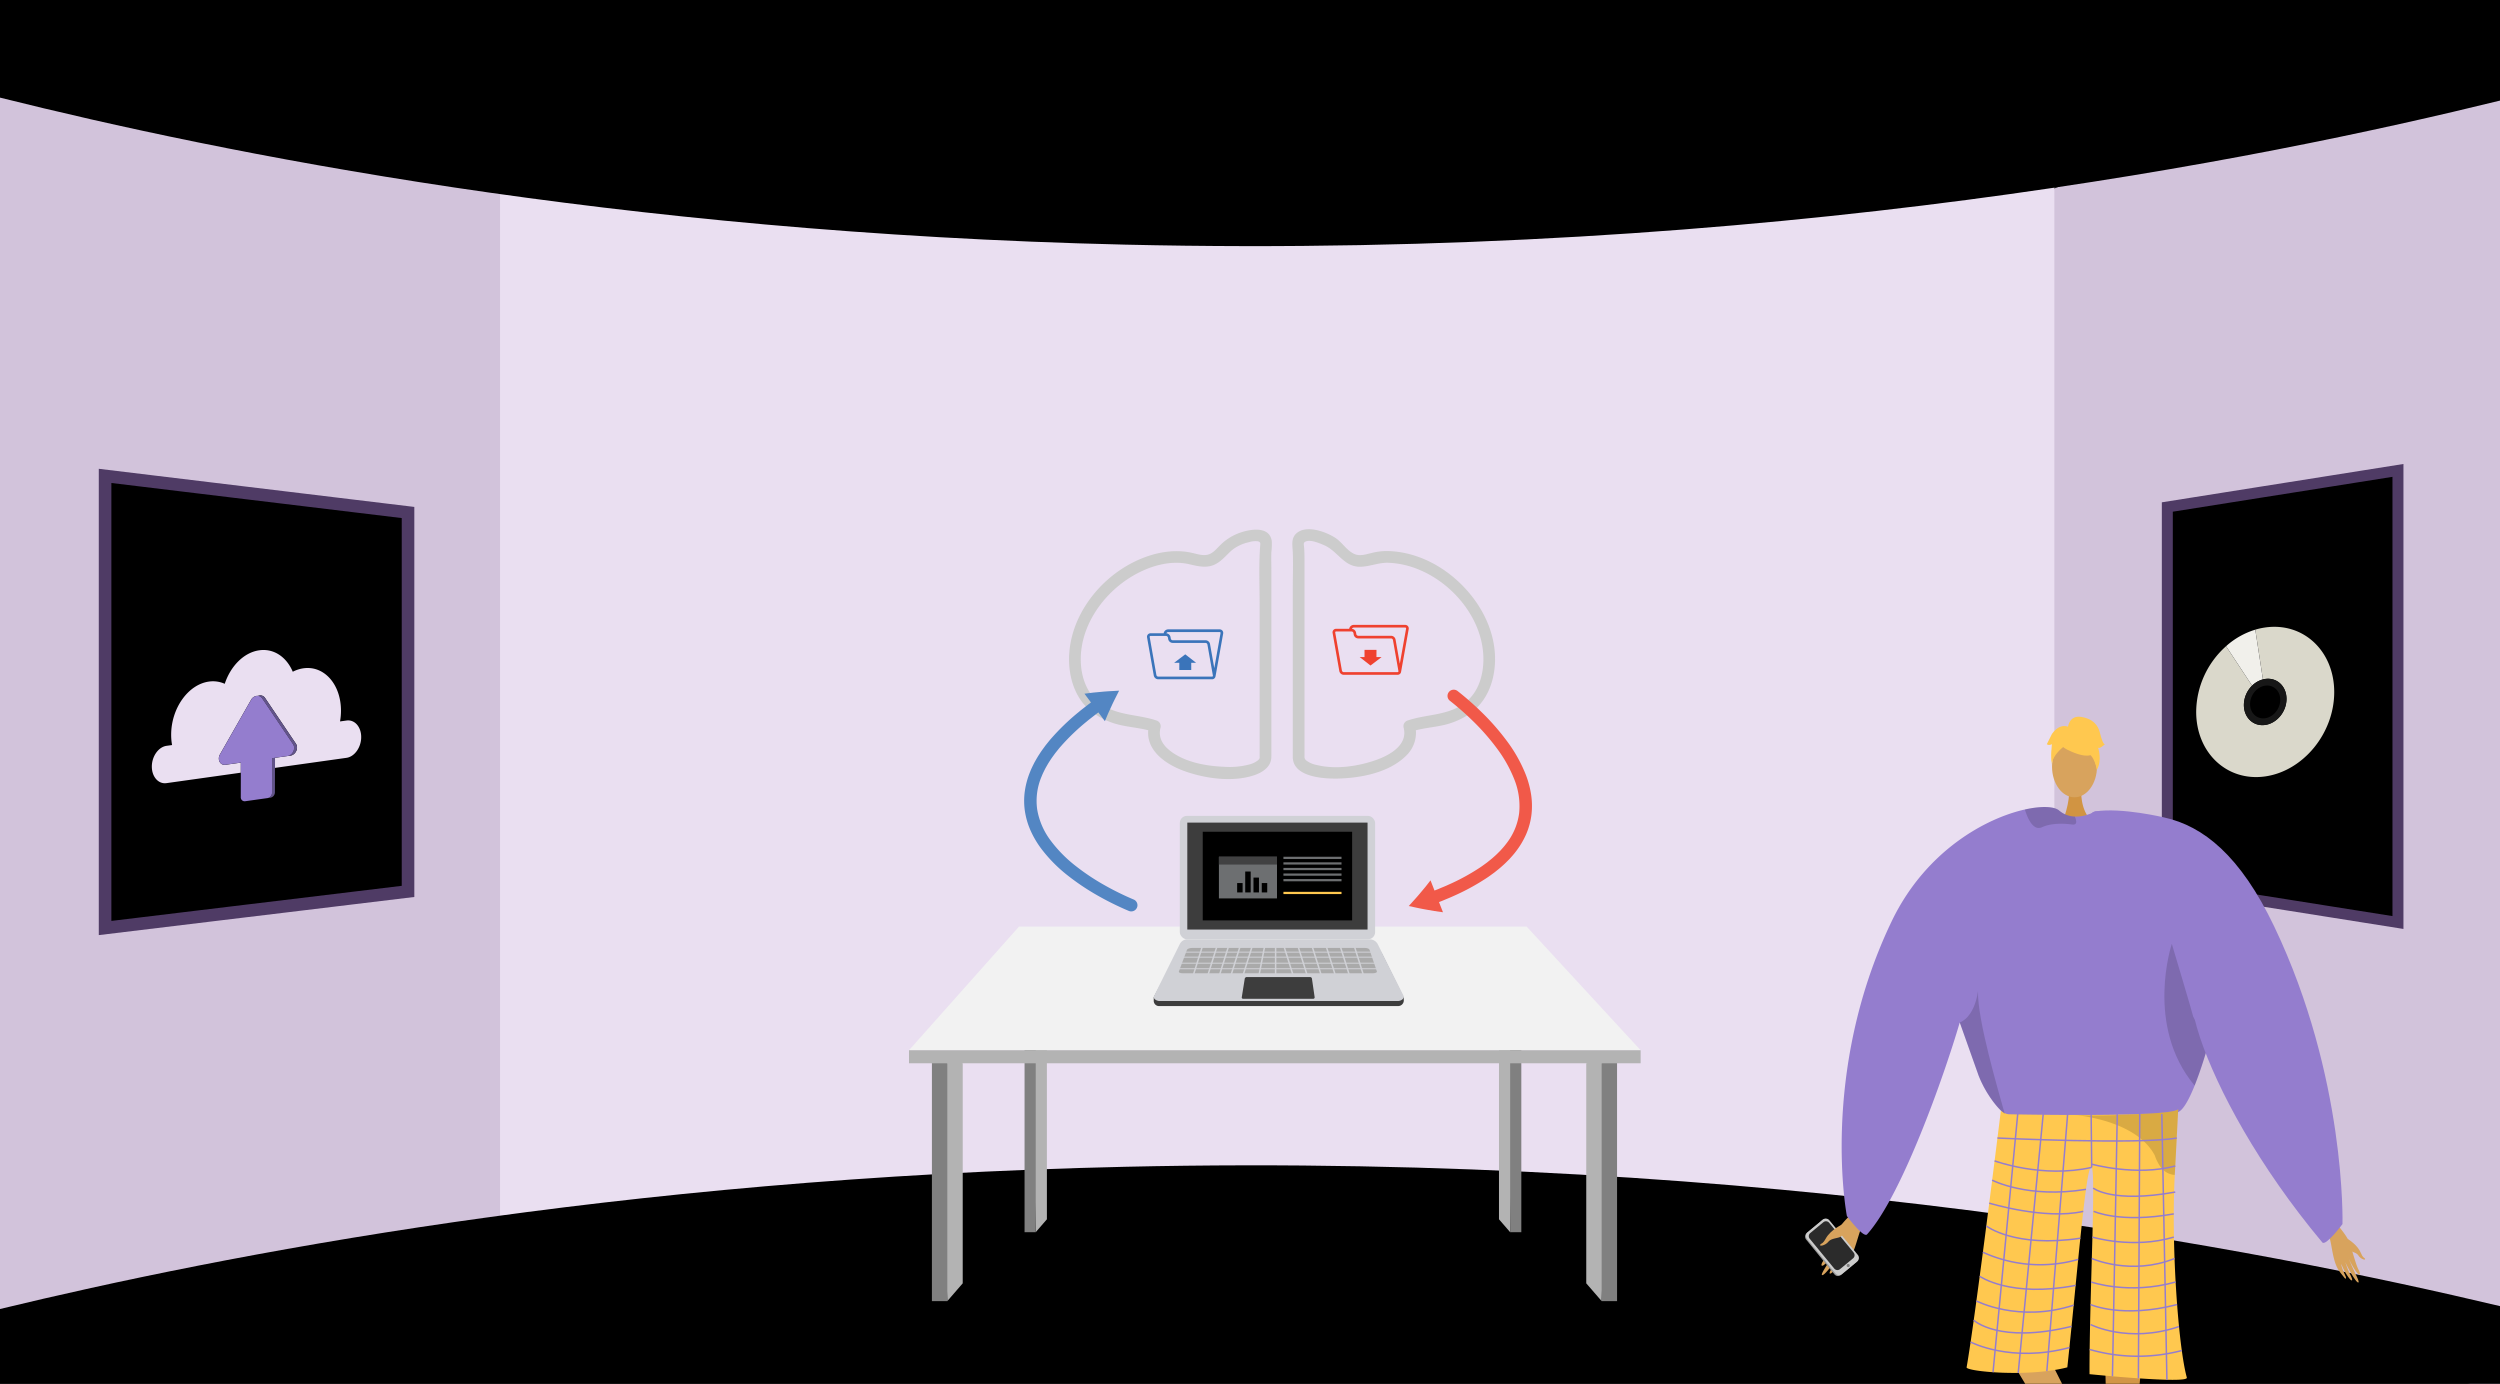 <svg xmlns="http://www.w3.org/2000/svg" xmlns:xlink="http://www.w3.org/1999/xlink" width="1365.799" height="756" viewBox="0 0 1365.799 756"><rect x="0" y="0" width="1365.799" height="756" fill="#333333" stroke="none"/><defs><style>.a,.y{fill:none;}.b{clip-path:url(#a);}.c{fill:#d2c3db;}.d{fill:#eadff1;}.e,.i,.j{fill:#000;}.f{fill:#b3b3b3;}.g{fill:gray;}.h{fill:#f2f2f2;}.i,.j{stroke:#4f3b65;}.i,.j,.y{stroke-miterlimit:10;}.i{stroke-width:6.876px;}.j{stroke-width:6px;}.k{clip-path:url(#b);}.l,.q{fill:#d8a35d;}.l{fill-rule:evenodd;}.m{fill:#999;}.n{fill:#ccc;}.o{fill:#2b2b2b;}.p{fill:#d29647;}.r{fill:#d19442;}.s{fill:#947dce;}.t{fill:#ffc84f;}.u{opacity:0.15;}.v{fill:#62548a;}.w{opacity:0.3;}.x{opacity:0.5;}.y{stroke:#947dce;stroke-width:0.823px;}.z{fill:#dad8cb;}.aa{fill:#f1f0eb;}.ab{fill:#171717;}.ac{fill:#ce521f;}.ad{fill:#ebebeb;}.ae{fill:#8e96a3;}.af{fill:#3d3d3d;}.ag{fill:#d0d1d6;}.ah{fill:#aaa;}.ai{fill:#6d6f71;}.aj{fill:#414142;}.ak{fill:#3a74ba;}.al{fill:#ef412f;}.am{fill:#f15949;}.an{fill:#5386c3;}.ao{isolation:isolate;}.ap{clip-path:url(#c);}</style><clipPath id="a"><rect class="a" width="1365.799" height="756" transform="translate(0.1 1875.349)"/></clipPath><clipPath id="b"><rect class="a" width="390.462" height="372.512" transform="translate(939.367 2258.837)"/></clipPath><clipPath id="c"><path class="a" d="M83,2320.255l.151-81.4,114.372-16.074-.151,81.4Z"/></clipPath></defs><g transform="translate(-0.1 -1875.349)"><g class="b"><path class="c" d="M1365.9,1877.385v758.464l-242.228-67.586L1090.681,2562l1.636-558.092,30.118-25.56Z"/><path class="c" d="M316.2,1993.32l-16.051,556.371L.1,2624.089V1874.036l298.845,93.571Z"/><path class="d" d="M697.877,1956.92H273.269V2574.3h849.165V1956.92Z"/><path class="e" d="M-.1,1928.629c121.657,30.38,335.7,73.888,615,80.372,352.971,8.194,622.428-47.1,751-78.7v-62.454H-.1Z"/><path class="e" d="M-.1,2590.532c121.657-29.39,335.7-71.48,615-77.752,352.971-7.928,622.428,45.568,751,76.133v47.19L.1,2638.849Z"/></g><path class="f" d="M526.055,2456.24v120.213l-8.417,9.712-4.209-133.487Z"/><path class="g" d="M509.221,2452.679v133.487h8.417V2456.24Z"/><path class="f" d="M866.7,2456.24v120.213l8.417,9.712,4.209-133.487Z"/><path class="g" d="M883.53,2452.679v133.487h-8.417V2456.24Z"/><path class="f" d="M572.042,2426.255v115.218l-6.1,7.042-3.051-124.841Z"/><path class="g" d="M559.836,2423.673v124.841h6.1v-122.26Z"/><path class="f" d="M819.023,2426.255v115.218l6.1,7.042,3.051-124.841Z"/><path class="g" d="M831.229,2423.673v124.841h-6.1v-122.26Z"/><path class="h" d="M496.7,2449.118l60.085-67.553H834.134l62.273,67.553Z"/><rect class="f" width="399.704" height="7.122" transform="translate(496.704 2449.118)"/><path class="i" d="M223.016,2155.337v207l-66.988,8.1-21.016,2.53-77.5,9.37v-247l77.5,9.37,21.016,2.53Z"/><path class="j" d="M1184.151,2152.337v207l51,8.1,16,2.53,59,9.37v-247l-59,9.37-16,2.53Z"/><g class="k"><path class="l" d="M1016.975,2533.581c-.675.85-10.487,8.847-13,14.2s-5.744,13.547-7.592,16.111c-2.173,3.016-1.145,4.349,1.736,1.011a58.09,58.09,0,0,0,5.69-7.914c.223-.546-1.568,2.886-3.8,6.512-2.373,3.855-5.184,7.951-4.517,8.427,1.294.923,8.878-9.912,9.873-11.944a56.594,56.594,0,0,1-2.695,5.331c-1.358,2.356-3.293,4.917-2.976,5.673.5,1.191,5.3-4.265,7.928-9.257.2-.029-.146,1.764-3.669,7.483-.354.575-.655,2.256,1.022.561,3.532-3.566,5.313-4.839,7.754-10.976,2.38-5.984,3.553-13.117,6.589-16.942Z"/><path class="m" d="M986.85,2552.568l15.4,18.953a2.5,2.5,0,0,0,3.53.411l8.587-7.183a.771.771,0,0,0,.084-.077,2.564,2.564,0,0,0,.2-3.507l-15.4-18.953a2.49,2.49,0,0,0-3.528-.409l-8.017,6.705-.572.476A2.565,2.565,0,0,0,986.85,2552.568Z"/><path class="n" d="M987.28,2552.149l15.526,18.878a2.575,2.575,0,0,0,3.626.352l8.37-6.914a2.57,2.57,0,0,0,.264-3.546l-15.525-18.879a2.576,2.576,0,0,0-3.626-.352l-8.37,6.914A2.571,2.571,0,0,0,987.28,2552.149Z"/><path class="o" d="M988.791,2552.1l13.408,16.3a2.224,2.224,0,0,0,3.132.3l7.229-5.971a2.219,2.219,0,0,0,.228-3.063l-13.408-16.3a2.225,2.225,0,0,0-3.132-.3l-7.229,5.972A2.219,2.219,0,0,0,988.791,2552.1Z"/><circle class="g" cx="0.86" cy="0.86" r="0.86" transform="translate(1008.96 2565.879)"/><path class="l" d="M1006.878,2544.132s-6.619,2.905-9.336,7.873c-1.615,2.954-2.376,2.6-2.8,3.044-1.42,1.488,2.486.964,4.291-1.388,1.467-1.912,5.594-1.782,6.847-2.8s4.1-4.379,3.938-5.532S1006.878,2544.132,1006.878,2544.132Z"/><path class="p" d="M1170.557,2614.888s-11.581,119.5-6.656,121.559c8.834,3.748,43.434,16.007,5.288,13.313-19.595,1.181-18.158-3.2-18.464-6.907-.25-3.031.326-109.98-.479-118.3-.181-1.863-.29-2.989-.29-2.989Z"/><path class="q" d="M1089.789,2603.713s62.55,101.949,59.249,106.142c-5.894,7.574-30.152,35.123,1.859,14.2,17.693-8.506,14.306-11.631,12.768-15.02-1.257-2.77-10.512-23.948-13.857-31.6-.749-1.715-42.884-85.231-42.884-85.231Z"/><path class="r" d="M1137.149,2306.51s-1.02,11.387,6,17.684-16.187,0-16.187,0,4.319-10.906,3.35-17.684S1137.149,2306.51,1137.149,2306.51Z"/><ellipse class="q" cx="12.28" cy="16.754" rx="12.28" ry="16.754" transform="translate(1121.165 2277.417)"/><path class="s" d="M1213.532,2416.071c-.206,3.172-2.771,14.961-6.38,27.776-1.063,3.824-2.229,7.733-3.451,11.538-1.483,4.636-3.05,9.1-4.636,13.049-3.078,7.648-6.23,13.337-8.982,14.447-9.271,3.731-79.271,8.852-93.663,1.987-.335-.252-.7-.522-1.044-.821-5.4-4.393-11.258-13.067-14.364-21.191,0-.009-8.273-23.327-9.961-28.075-.019-.046-.028-.083-.047-.121-.056-.186-.121-.364-.186-.531-.019-.066-.047-.122-.066-.187-8.711,29.744-31.889,95.071-50.637,115.768-1.967,2.173-11.024-10.017-11.024-10.017s-15.138-78.171,24.353-160.781c18.589-38.884,51.765-56.625,72.947-61.335,9.169-2.042,16.089-1.641,18.617.541a13.727,13.727,0,0,0,8.571,3.33,18.58,18.58,0,0,0,4.813-.438,24,24,0,0,0,5.1-1.735c.784-.364,1.241-.625,1.241-.625a49.749,49.749,0,0,1,12.964.774C1205.622,2328.807,1213.961,2409.16,1213.532,2416.071Z"/><path class="t" d="M1093.215,2482.113a7.567,7.567,0,0,0,4.3,1.982c10.095.2,53.7.945,77.346-.414,8.344-.481,14.2-1.222,15.234-2.347a.961.961,0,0,1-.007.1c-.061,1.3-.809,16.229-1.859,35.793-2.073,38.62,1.919,93.934,6.583,110.723,1.006,3.624-53.165-1.866-53.165-1.866-.151-39.855,3.631-109.825,1.188-112.961-2.971-3.815-7.789,57.73-13.313,109.23-21.452,5.6-55.422,2.2-55.03,0C1079.152,2596.234,1093.215,2482.113,1093.215,2482.113Z"/><path class="u" d="M1070.757,2433.942c.019.065.047.121.066.187.065.168.13.345.186.531.019.038.028.075.047.122,1.688,4.747,9.961,28.065,9.961,28.074,3.106,8.124,8.964,16.8,14.364,21.191-3.666-13.272-15.091-51.746-14.653-67.248C1078.546,2431.741,1070.757,2433.933,1070.757,2433.942Z"/><path class="u" d="M1207.152,2443.847c-1.063,3.824-2.229,7.733-3.451,11.538-1.483,4.636-3.05,9.1-4.636,13.049-27.412-32.822-12.461-77.453-12.461-77.453s11.584,38.745,11.706,39.836C1198.347,2431.209,1202.2,2436.8,1207.152,2443.847Z"/><path class="u" d="M1134.394,2324.2c.037,1.11-.551,1.838-2.332,1.595-5.559-.755-11.836-.6-16.4,1.493a3.877,3.877,0,0,1-3.75-.159c-2.919-1.707-4.728-6.8-5.447-9.056a1.553,1.553,0,0,1-.074-.5c9.168-2.042,16.089-1.641,18.617.541a13.725,13.725,0,0,0,8.571,3.33A7.57,7.57,0,0,1,1134.394,2324.2Z"/><path class="v" d="M1161.386,2701.556c-.64-1.618-11.286,4.5-11.817,6.4s-19.447,18.218-15.487,24.329,30.8-15.382,32.831-16.71S1162.645,2704.737,1161.386,2701.556Z"/><path class="v" d="M1150.038,2732.409c-.229-1.725,14.467.464,15.856,1.866s22.782,7.22,22.3,14.486-34.391,1.553-36.813,1.382S1150.487,2735.8,1150.038,2732.409Z"/><g class="w"><path d="M1133.467,2484.48c-.164-.013-.327-.026-.487-.04C1132.98,2484.44,1133.153,2484.452,1133.467,2484.48Z"/><path class="x" d="M1133.467,2484.48c12.993,1.037,41.39-.8,41.39-.8,8.344-.481,14.2-1.222,15.234-2.347a.961.961,0,0,1-.007.1c-.061,1.3-.809,16.229-1.859,35.793a9.614,9.614,0,0,1-1.366-.158,10.634,10.634,0,0,1-6.876-4.886,23.608,23.608,0,0,1-2.674-5.584C1167.623,2488.163,1137.629,2484.854,1133.467,2484.48Z"/></g><path class="t" d="M1128.83,2284.555s21.259,11.787,14.949-7.137C1139.414,2264.325,1114.332,2276.119,1128.83,2284.555Z"/><path class="t" d="M1131.912,2280.034s-11.894,7.058-10.747,14.137c0,0-2.623-21.137,9.2-21.668s16.406.61,15.355,22.962C1145.724,2295.465,1142.288,2277.685,1131.912,2280.034Z"/><path class="t" d="M1129.853,2272.64s.6-6.586,7.127-5.653,9.327,4.664,10.26,8.394,1.865,6.529,2.8,6.529c0,0-2.8,2.8-3.731,1.866,0,0,2.421,6.708-.655,12.215,0,0-1.21-8.484-5.874-9.417S1129.853,2272.64,1129.853,2272.64Z"/><path class="t" d="M1130.451,2272.583s-4.664-2.8-9.327,3.731l-2.8,5.6s.932.933,2.8,0c0,0-.85,6.572.041,10.282l2.757-11.214Z"/><path class="l" d="M1274.148,2541.066c.489.794,8.044,8.619,9.644,13.441s3.518,12.144,4.832,14.52c1.547,2.8.533,3.828-1.584.685a49.816,49.816,0,0,1-4.046-7.332c-.135-.488,1.043,2.622,2.577,5.944,1.631,3.531,3.612,7.313,2.994,7.65-1.2.655-6.563-9.362-7.2-11.2a48.723,48.723,0,0,0,1.754,4.824c.918,2.148,2.308,4.531,1.961,5.144-.548.965-4.084-4.18-5.819-8.707-.171-.046-.056,1.52,2.366,6.759.243.526.329,1.991-.93.374-2.648-3.4-4.038-4.671-5.495-10.156-1.419-5.348-1.692-11.553-3.892-15.126Z"/><path class="l" d="M1282.755,2552.245s5.351,3.154,7.162,7.67c1.076,2.685,1.762,2.457,2.081,2.883,1.06,1.414-2.219.569-3.519-1.622-1.057-1.781-4.591-2.091-5.556-3.085s-3.047-4.154-2.795-5.121S1282.755,2552.245,1282.755,2552.245Z"/><line class="y" x1="13.756" y2="143.844" transform="translate(1088.932 2481.17)"/><line class="y" x1="13.652" y2="141.339" transform="translate(1102.688 2484.047)"/><line class="y" x1="11.353" y2="140.351" transform="translate(1118.333 2484.047)"/><line class="y" x2="0.292" y2="29.072" transform="translate(1142.539 2484.047)"/><line class="y" x1="2.634" y2="143.195" transform="translate(1154.172 2484.047)"/><line class="y" x1="0.734" y2="144.396" transform="translate(1168.349 2483.958)"/><line class="y" x2="2.777" y2="145.226" transform="translate(1181.149 2483.958)"/><path class="y" d="M1091.354,2497.077s77.466,3.657,97.934,0"/><path class="y" d="M1142.831,2513.119c-27.1,6.139-53.042-3.565-53.042-3.565"/><path class="y" d="M1142.539,2511.285s24.46,6.873,45.946,1.069"/><path class="y" d="M1088.456,2520.095s19.533,10.227,51.26,5.013"/><path class="y" d="M1086.857,2532.65s30.4,9.28,51.356,4.5"/><path class="y" d="M1085.254,2545.122s15.48,12.135,51.372,6.691"/><path class="y" d="M1083.388,2559.468a75.306,75.306,0,0,0,52.063,3.922"/><path class="y" d="M1081.653,2572.611s16.718,11.867,52.393,4.974"/><path class="y" d="M1079.838,2586.084s23.075,12.062,53.142,2.317"/><path class="y" d="M1078.386,2596.6s13.614,13.094,53.443,3.387"/><path class="y" d="M1076.675,2608.533s22.013,11.6,53.978,3.021"/><path class="y" d="M1143.651,2524.415s10.219,8.438,44.834,2.174"/><path class="y" d="M1143.919,2537.114s14.34,6.686,43.747,1.406"/><path class="y" d="M1143.22,2551.209s22.142,6.669,44.446,0"/><path class="y" d="M1142.9,2562.9s21.524,9.569,45.194,0"/><path class="y" d="M1142.539,2575.73s20.492,7.191,46.15,0"/><path class="y" d="M1142.208,2588.055s17.274,7.75,47.289,0"/><path class="y" d="M1142.208,2598.96s20.508,10.569,48.333,1.123"/><path class="y" d="M1141.715,2612.592a94.811,94.811,0,0,0,50.347.581"/><path class="s" d="M1190.541,2368.566s-60.142-47.594-45.8-49.916,37.8,3.319,37.8,3.319c21.181,4.71,41.405,20.626,59.994,59.51,39.491,82.61,37.306,162.606,37.306,162.606s-9.145,12.266-11.025,10.017c-34.89-41.748-57.326-83.657-66.791-111.854S1190.541,2368.566,1190.541,2368.566Z"/></g><path class="z" d="M1237.7,2218.141a35.925,35.925,0,0,0-5.488,1.2l4.171,27.182a11.765,11.765,0,0,1,1.265-.251c6.424-.9,11.637,3.983,11.624,10.925s-5.247,13.3-11.671,14.208-11.637-3.991-11.624-10.934a14.99,14.99,0,0,1,4.488-10.523l-14.23-21.559a48.532,48.532,0,0,0-16.315,35.744c-.042,22.479,16.794,38.325,37.629,35.4,20.819-2.926,37.739-23.516,37.781-45.995s-16.811-38.323-37.63-35.4"/><path class="aa" d="M1232.208,2219.344a42.333,42.333,0,0,0-15.977,9.048l14.23,21.559a13.178,13.178,0,0,1,5.918-3.425l-4.171-27.182"/><path class="ab" d="M1237.6,2267.734c-4.558.64-8.235-2.828-8.226-7.738s3.7-9.406,8.259-10.047c4.542-.638,8.219,2.83,8.21,7.732s-3.7,9.414-8.243,10.053m.04-21.459a11.765,11.765,0,0,0-1.265.251,13.178,13.178,0,0,0-5.918,3.425,14.99,14.99,0,0,0-4.488,10.523c-.013,6.943,5.192,11.838,11.624,10.934s11.658-7.265,11.671-14.208-5.2-11.828-11.624-10.925"/><path class="ac" d="M646.844,2364.228h0a.392.392,0,0,1-.232-.5l.319-.865.734.271-.318.864A.393.393,0,0,1,646.844,2364.228Z"/><path class="ac" d="M650.936,2365.735h0a.392.392,0,0,1-.232-.5l.318-.865c.021-.058.731.278.731.278l-.315.857A.392.392,0,0,1,650.936,2365.735Z"/><path class="ad" d="M646.765,2364.059h0a.393.393,0,0,1-.232-.5l.349-.947a.392.392,0,0,1,.5-.232h0a.394.394,0,0,1,.232.5l-.348.946A.394.394,0,0,1,646.765,2364.059Z"/><path class="ad" d="M650.848,2365.563h0a.393.393,0,0,1-.231-.5l.348-.946a.392.392,0,0,1,.5-.232h0a.392.392,0,0,1,.232.5l-.348.947A.394.394,0,0,1,650.848,2365.563Z"/><rect class="ae" width="1.663" height="2.565" transform="translate(645.206 2374.649) rotate(-69.783)"/><rect class="ae" width="1.663" height="2.565" transform="translate(646.303 2371.899) rotate(-69.783)"/><path class="af" d="M763.823,2424.989H633.532a2.9,2.9,0,0,1-3.129-2.855v-1.952l14.261-26.353a4.54,4.54,0,0,1,4.066-2.521h99.705c1.861,0,5.963,3.665,6.795,5.329L767,2420.622v.862A3.106,3.106,0,0,1,763.823,2424.989Z"/><path class="ag" d="M763.835,2422.23H633.544c-1.447,0-3.829-1.269-2.934-2.829l14.066-28.331a4.537,4.537,0,0,1,4.065-2.52h99.706a4.912,4.912,0,0,1,4.393,2.715l13.923,27.862C767.739,2420.9,765.421,2422.23,763.835,2422.23Z"/><rect class="ag" width="106.698" height="67.422" rx="3.901" transform="translate(644.655 2321.078)"/><rect class="af" width="98.467" height="58.422" transform="translate(648.751 2324.756)"/><rect class="e" width="81.615" height="48.423" transform="translate(657.177 2329.755)"/><path class="af" d="M717.574,2421h-38.39a.692.692,0,0,1-.684-.8l1.619-10.113a1.124,1.124,0,0,1,1.11-.946h34.627a.988.988,0,0,1,.978.845l1.484,10.169A.749.749,0,0,1,717.574,2421Z"/><path class="ah" d="M750.3,2407.057H645.993c-1.157,0-2.04-.444-1.857-.935l4.4-11.805c.237-.637,1.516-1.106,3.017-1.106h94.084c1.333,0,2.464.421,2.657.987l4.031,11.872C752.482,2406.594,751.533,2407.057,750.3,2407.057Z"/><rect class="ag" width="108.779" height="0.549" transform="translate(643.837 2395.246)"/><rect class="ag" width="108.779" height="0.549" transform="translate(643.837 2397.993)"/><rect class="ag" width="108.779" height="0.549" transform="translate(643.837 2401.289)"/><rect class="ag" width="108.779" height="0.549" transform="translate(643.837 2404.311)"/><rect class="ag" width="0.824" height="18.13" transform="translate(657.011 2390.869) rotate(17.439)"/><rect class="ag" width="0.824" height="18.13" transform="translate(664.977 2390.869) rotate(17.439)"/><rect class="ag" width="0.824" height="18.13" transform="translate(671.295 2390.869) rotate(17.439)"/><rect class="ag" width="0.824" height="18.13" transform="translate(677.613 2390.869) rotate(17.439)"/><rect class="ag" width="0.824" height="18.13" transform="translate(684.206 2390.869) rotate(17.439)"/><rect class="ag" width="0.824" height="18.13" transform="translate(690.896 2390.663) rotate(10.978)"/><rect class="ag" width="0.824" height="18.13" transform="translate(696.579 2390.576)"/><rect class="ag" width="0.824" height="18.13" transform="translate(739.205 2391.116) rotate(-17.439)"/><rect class="ag" width="0.824" height="18.13" transform="translate(731.514 2391.116) rotate(-17.439)"/><rect class="ag" width="0.824" height="18.13" transform="translate(723.823 2391.116) rotate(-17.439)"/><rect class="ag" width="0.824" height="18.13" transform="translate(716.131 2391.116) rotate(-17.439)"/><rect class="ag" width="0.824" height="18.13" transform="translate(708.44 2391.116) rotate(-17.439)"/><rect class="ag" width="0.824" height="18.13" transform="translate(700.748 2391.116) rotate(-17.439)"/><rect class="ai" width="31.732" height="22.767" transform="translate(666.016 2343.406)"/><rect class="aj" width="31.732" height="4.269" transform="translate(666.016 2343.406)"/><rect class="e" width="2.988" height="5.123" transform="translate(675.977 2357.778)"/><rect class="e" width="2.988" height="11.419" transform="translate(680.388 2351.481)"/><rect class="e" width="2.988" height="8.111" transform="translate(684.906 2354.789)"/><rect class="e" width="2.988" height="5.123" transform="translate(689.424 2357.778)"/><rect class="ai" width="31.732" height="1.219" transform="translate(701.263 2343.406)"/><rect class="ai" width="31.732" height="1.219" transform="translate(701.263 2346.455)"/><rect class="ai" width="31.732" height="1.219" transform="translate(701.263 2349.505)"/><rect class="ai" width="31.732" height="1.219" transform="translate(701.263 2352.554)"/><rect class="ai" width="31.732" height="1.219" transform="translate(701.263 2355.604)"/><rect class="t" width="31.732" height="1.219" transform="translate(701.263 2362.576)"/><path class="n" d="M688.271,2288.5c.04,1.171,0,1.393-1.034,2.309a12.7,12.7,0,0,1-3.972,2.008,42.069,42.069,0,0,1-14.215,1.449c-10.24-.376-22.674-2.628-30.669-9.56-3.583-3.107-5.5-7.077-4.262-11.809a3.274,3.274,0,0,0-2.235-3.936c-9.784-3.3-20.222-2.6-29.232-8.283-7.662-4.833-11.324-13.2-11.99-22.039-1.505-19.992,11.6-38.892,28.346-48.7,9.1-5.325,20.422-8.775,30.91-6.318,4.451,1.043,9.1,2.206,13.485.295,3.909-1.7,6.495-5.156,9.615-7.905a22.123,22.123,0,0,1,9.474-4.459,11.5,11.5,0,0,1,4.726-.492c1.776.369,1.409,1.354,1.293,3.005-.76,10.776-.24,21.728-.24,32.534v81.9c0,4.118,6.4,4.125,6.4,0V2186.648c0-3.172-.13-6.374,0-9.543a35.924,35.924,0,0,0,.236-6c-1.138-8.966-12.783-6.551-18.5-4.3a28.662,28.662,0,0,0-10.068,6.767c-1.588,1.575-3.23,3.546-5.333,4.448-3,1.287-6.379.139-9.386-.566-11.236-2.632-23.145.255-33.227,5.515-18.642,9.725-33.392,29.34-34.22,50.773-.419,10.844,2.913,22.677,11.543,29.777a39.338,39.338,0,0,0,14.726,7.509c6.512,1.747,13.328,1.94,19.741,4.1l-2.234-3.936c-3.438,13.155,8.345,21.514,19.233,25.426,11.455,4.116,26.408,6.206,38.2,2.23,4.692-1.581,9.473-4.826,9.286-10.352C694.532,2284.392,688.132,2284.373,688.271,2288.5Z"/><path class="n" d="M706.378,2288.5c-.387,11.421,16.9,12.379,24.719,12.194,12.5-.3,27.726-3.226,37.012-12.305A17.366,17.366,0,0,0,773.1,2271.2l-2.235,3.936c5.449-1.838,11.166-2.263,16.77-3.415a41.5,41.5,0,0,0,14.793-6.034c8.257-5.526,12.654-14.19,14.008-23.894,2.974-21.3-9.3-41.941-26.161-54.108-9.5-6.859-21.226-11.323-33.037-11.295a34.394,34.394,0,0,0-7.81,1.068c-2.838.665-6.048,1.779-8.92.734-4.327-1.573-7.031-6.493-10.853-8.978-5.164-3.358-15.761-7.251-21.166-2.6-3.162,2.721-2.287,6.5-2.124,10.188.284,6.437.012,12.949.012,19.392V2288.5c0,4.118,6.4,4.125,6.4,0V2180.513c0-2.023-.047-4-.2-6.011-.131-1.709-.645-2.765.995-3.382,2.761-1.039,7.578,1.058,10.043,2.137,7.391,3.233,10.774,11.99,19.817,11.725,5.153-.15,9.89-2.334,15.095-2.177a48.028,48.028,0,0,1,16.238,3.529c18.08,7.2,33.49,24.987,35.522,44.7,1.012,9.825-1.207,21.083-9.126,27.663-9.291,7.721-21.168,6.61-31.995,10.263a3.267,3.267,0,0,0-2.235,3.936c2.524,9.663-8.017,15.256-15.624,17.854-9.85,3.364-21.744,5.06-31.984,2.5a13.74,13.74,0,0,1-5.379-2.3,2.531,2.531,0,0,1-1.166-2.448C712.916,2284.38,706.517,2284.385,706.378,2288.5Z"/><path class="ak" d="M667.924,2219.862a1.953,1.953,0,0,0-1.506-.68H638.276a2.538,2.538,0,0,0-2.431,2.056l-.015.081h-7.146a1.947,1.947,0,0,0-1.505.681,1.986,1.986,0,0,0-.413,1.632l3.662,20.77a2.539,2.539,0,0,0,2.433,2.06h29.374a1.95,1.95,0,0,0,1.506-.68,1.913,1.913,0,0,0,.42-.94l.012,0,4.164-23.349A1.993,1.993,0,0,0,667.924,2219.862Zm-5.3,24.983a.488.488,0,0,1-.389.16H632.861a1.089,1.089,0,0,1-1-.856l-3.663-20.77a.533.533,0,0,1,.094-.442.488.488,0,0,1,.389-.16h8.465a1.09,1.09,0,0,1,1,.855l.157.891a2.54,2.54,0,0,0,2.433,2.061H658.73a1.089,1.089,0,0,1,1,.855l2.991,16.963A.528.528,0,0,1,662.624,2244.845Zm4.277-23.6-3.412,19.137-2.326-13.191a2.54,2.54,0,0,0-2.433-2.06H640.736a1.089,1.089,0,0,1-1-.856l-.157-.891a2.547,2.547,0,0,0-2.255-2.051,1.1,1.1,0,0,1,.949-.688h28.142a.489.489,0,0,1,.389.159A.53.53,0,0,1,666.9,2221.24Z"/><path class="ak" d="M644.384,2237.44h-2.823l6.068-4.618,5.913,4.618H650.9v3.94h-6.535Z"/><path class="al" d="M769.285,2217.418a1.954,1.954,0,0,0-1.506-.68H739.638a2.538,2.538,0,0,0-2.432,2.056l-.015.081h-7.146a1.948,1.948,0,0,0-1.505.681,1.986,1.986,0,0,0-.413,1.632l3.662,20.77a2.539,2.539,0,0,0,2.433,2.06H763.6a1.952,1.952,0,0,0,1.506-.68,1.91,1.91,0,0,0,.42-.94l.012,0,4.164-23.349A1.993,1.993,0,0,0,769.285,2217.418Zm-5.3,24.983a.492.492,0,0,1-.39.16H734.222a1.09,1.09,0,0,1-1-.856l-3.663-20.77a.534.534,0,0,1,.094-.442.488.488,0,0,1,.389-.16h8.465a1.089,1.089,0,0,1,1,.855l.157.891a2.54,2.54,0,0,0,2.433,2.06h17.994a1.09,1.09,0,0,1,1,.856l2.991,16.963A.531.531,0,0,1,763.986,2242.4Zm4.276-23.6-3.412,19.137-2.326-13.191a2.54,2.54,0,0,0-2.433-2.06H742.1a1.09,1.09,0,0,1-1-.856l-.157-.891a2.547,2.547,0,0,0-2.255-2.051,1.1,1.1,0,0,1,.95-.689h28.141a.488.488,0,0,1,.389.16A.53.53,0,0,1,768.262,2218.8Z"/><path class="al" d="M752.079,2234.318H754.9l-6.068,4.618-5.913-4.618h2.645v-3.94H752.1Z"/><path class="am" d="M791.532,2253.569a3.381,3.381,0,0,0,.667,4.624c.445.348.887.7,1.322,1.049q1.945,1.56,3.841,3.194c2.526,2.176,4.989,4.428,7.365,6.762a123.481,123.481,0,0,1,13.108,14.936,72.885,72.885,0,0,1,9.543,16.966,39,39,0,0,1,2.667,18.433,33.984,33.984,0,0,1-7.192,16.915c-.939,1.269-2.024,2.441-3.085,3.63-1.138,1.129-2.246,2.285-3.48,3.334-1.174,1.1-2.483,2.078-3.738,3.1-.65.492-1.32.961-1.978,1.443s-1.317.963-2.013,1.4a116.647,116.647,0,0,1-17.429,9.455c-1.5.714-3.072,1.3-4.6,1.963l-1.156.483-.407.162-.234.089-.935.357-2.17-5.561-2.795,3.573-2.934,3.508c-.986,1.186-2,2.342-3.035,3.484l-3.128,3.464,4.579.982c1.541.332,3.088.642,4.64.911l4.706.825,4.768.681-2.17-5.561.968-.37.242-.093.423-.168,1.2-.5c1.6-.685,3.22-1.3,4.8-2.044a123.41,123.41,0,0,0,18.454-10.023c.745-.472,1.463-.993,2.179-1.517s1.441-1.034,2.15-1.571c1.384-1.127,2.807-2.194,4.122-3.422,1.362-1.162,2.619-2.462,3.894-3.737,1.212-1.348,2.438-2.683,3.533-4.152a44.585,44.585,0,0,0,5.645-9.478,38.412,38.412,0,0,0,2.906-10.772,41.216,41.216,0,0,0-.233-11.094,51.823,51.823,0,0,0-2.829-10.541,79.6,79.6,0,0,0-10.417-18.569,130.2,130.2,0,0,0-13.824-15.762q-3.728-3.66-7.689-7.059-1.98-1.7-4.016-3.341c-.462-.369-.919-.732-1.379-1.093a3.387,3.387,0,0,0-4.849.7Z"/><path class="an" d="M621.312,2371.058a3.382,3.382,0,0,0-1.865-4.284c-.52-.218-1.04-.44-1.552-.662q-2.288-.993-4.548-2.067c-3.011-1.431-5.982-2.953-8.889-4.577a123.38,123.38,0,0,1-16.587-10.944,72.911,72.911,0,0,1-13.685-13.843,39.007,39.007,0,0,1-7.441-17.074,33.993,33.993,0,0,1,2.47-18.214c.571-1.473,1.308-2.889,2.017-4.316.8-1.39,1.562-2.8,2.476-4.135.841-1.374,1.846-2.66,2.785-3.982.5-.646,1.019-1.275,1.526-1.914s1.017-1.277,1.572-1.884A116.784,116.784,0,0,1,593.9,2269.44c1.262-1.085,2.619-2.069,3.923-3.11l.988-.77.35-.264.2-.148.807-.592,3.562,4.791,1.752-4.184,1.9-4.158c.639-1.4,1.313-2.787,2.008-4.163l2.1-4.166-4.676.261c-1.574.087-3.148.2-4.716.348l-4.756.447-4.779.6,3.561,4.79-.835.613-.209.153-.364.274-1.027.8c-1.36,1.083-2.762,2.1-4.086,3.238a123.44,123.44,0,0,0-15.152,14.541c-.594.652-1.149,1.344-1.7,2.039s-1.117,1.377-1.658,2.082c-1.038,1.452-2.128,2.858-3.072,4.39-1.007,1.48-1.876,3.066-2.769,4.632-.813,1.621-1.644,3.233-2.311,4.938a44.513,44.513,0,0,0-2.942,10.632,38.413,38.413,0,0,0,.042,11.157,41.255,41.255,0,0,0,3.154,10.639,51.819,51.819,0,0,0,5.513,9.419,79.609,79.609,0,0,0,14.951,15.159,130.171,130.171,0,0,0,17.495,11.551q4.563,2.548,9.281,4.779,2.359,1.118,4.756,2.161c.543.234,1.08.464,1.619.69a3.386,3.386,0,0,0,4.492-1.954Z"/><g class="ao"><g class="ap"><path class="d" d="M141.747,2230.616c-8.428,1.185-15.679,8.65-18.865,18.311a15.606,15.606,0,0,0-8.671-1.215c-11.35,1.6-20.57,14.582-20.6,29.007a31.482,31.482,0,0,0,.492,5.665l-3.018.424c-4.414.62-8.025,5.712-8.035,11.314s3.583,9.688,8,9.068l40.608-5.707.01-5.5-6.792.954-1.6.224c-2.9.408-4.62-2.845-3.007-5.667L137.25,2257.7a4.235,4.235,0,0,1,3.025-2.167,3.374,3.374,0,0,1,.8-.017,3.677,3.677,0,0,1,.8-.207,3.033,3.033,0,0,1,3.014,1.318l16.874,25.031c1.6,2.371-.128,6.108-3.029,6.516l-8.387,1.178-.01,5.506,39.061-5.49c4.407-.619,8.025-5.712,8.035-11.321s-3.59-9.68-8-9.061l-3.568.5a33.875,33.875,0,0,0,.52-5.807c.027-14.424-9.157-24.824-20.507-23.229a18.364,18.364,0,0,0-5.831,1.887c-3.381-8-10.3-12.846-18.3-11.723"/><path class="v" d="M141.867,2255.31a3.677,3.677,0,0,0-.8.207,2.988,2.988,0,0,1,2.222,1.334l16.875,25.031c1.6,2.371-.136,6.109-3.03,6.516l-8.387,1.179-.035,18.854a2.986,2.986,0,0,1-2.4,2.926l-10.69,1.5,12.278-1.726a2.986,2.986,0,0,0,2.4-2.926l.025-13.349.01-5.506,8.387-1.178c2.9-.408,4.633-4.145,3.029-6.516l-16.874-25.031a3.033,3.033,0,0,0-3.014-1.318"/><path class="s" d="M140.275,2255.534a4.235,4.235,0,0,0-3.025,2.167l-16.976,29.788c-1.613,2.822.106,6.075,3.007,5.667l1.6-.224,6.792-.954-.01,5.5-.025,13.349a2.121,2.121,0,0,0,2.394,2.252l1.6-.224,10.69-1.5a2.986,2.986,0,0,0,2.4-2.926l.035-18.854,8.387-1.179c2.894-.407,4.633-4.145,3.03-6.516l-16.875-25.031a2.988,2.988,0,0,0-2.222-1.334,3.374,3.374,0,0,0-.8.017"/></g></g></g></svg>